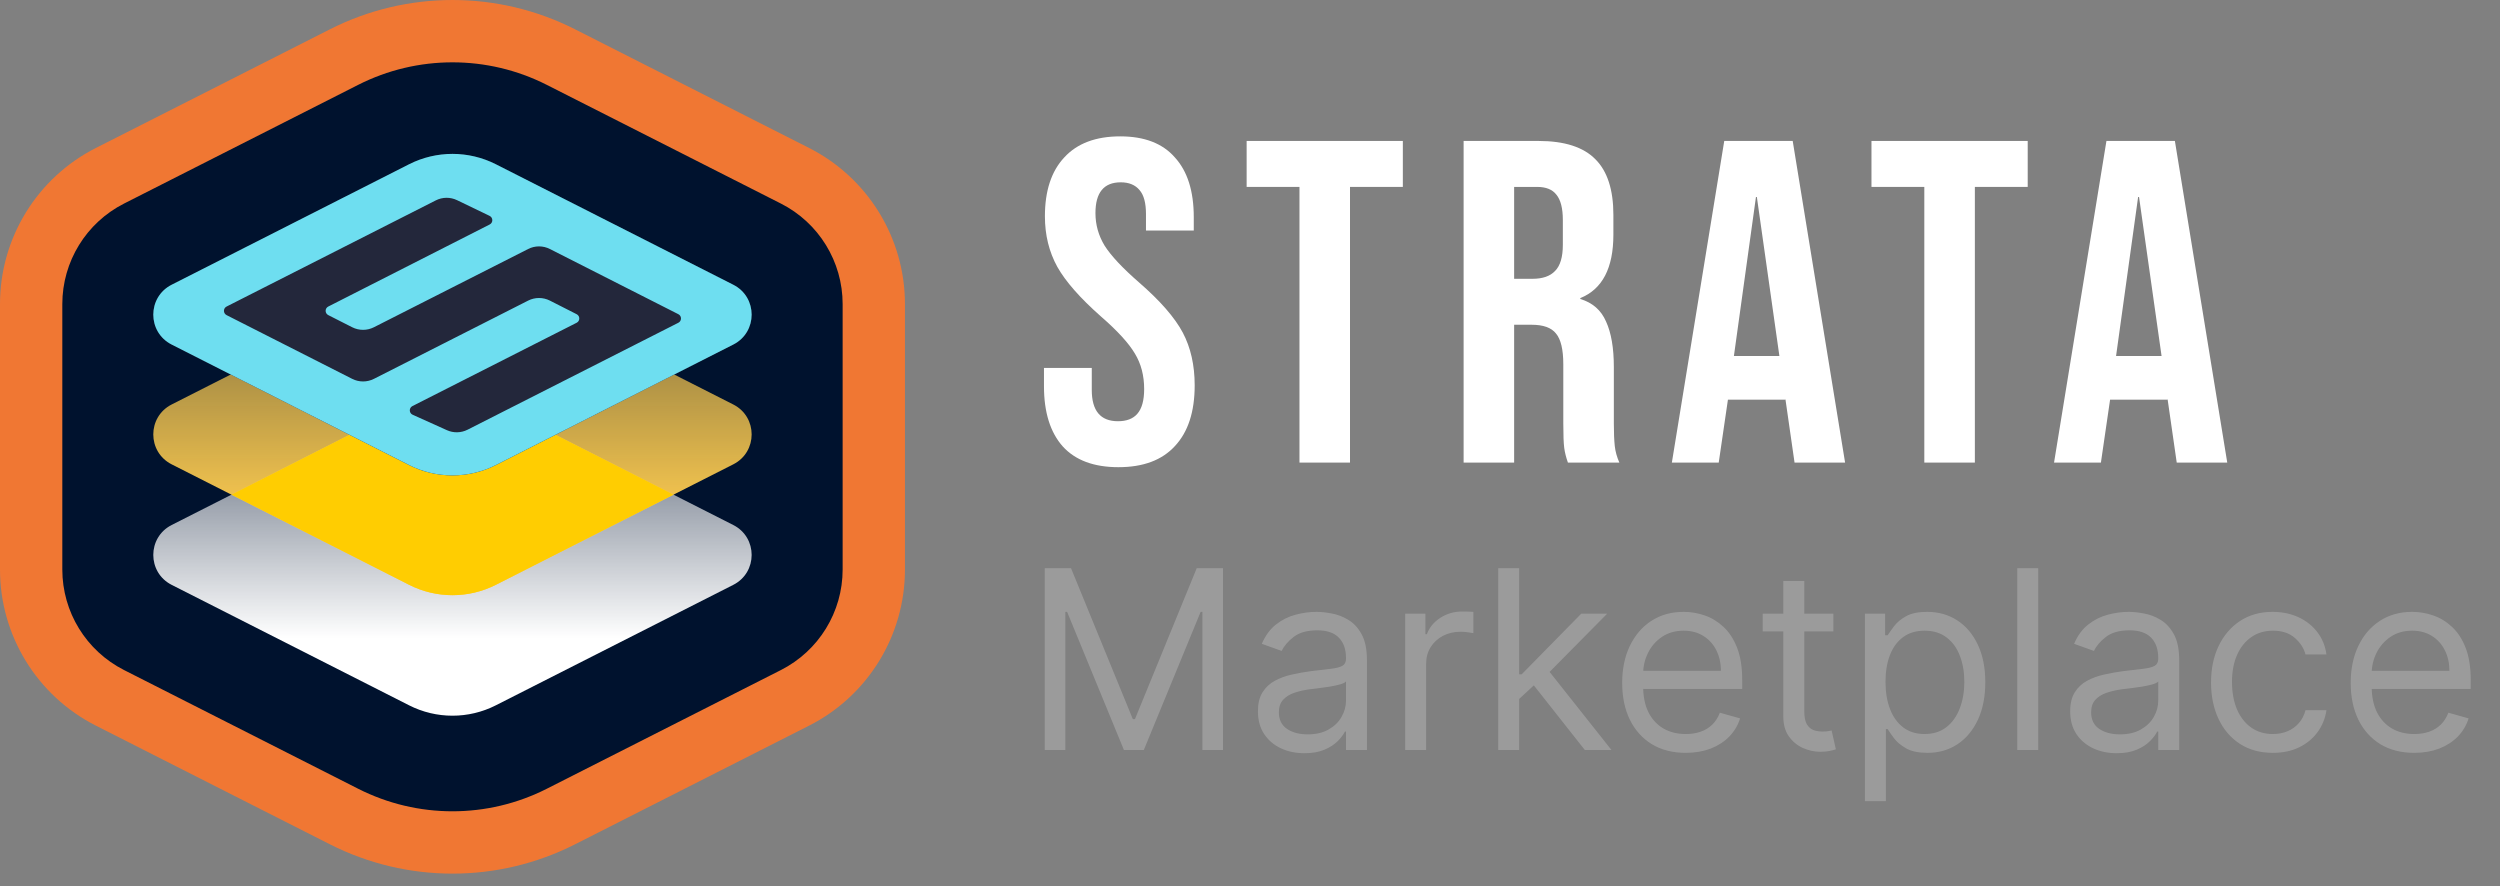 <svg width="110" height="39" viewBox="0 0 110 39" fill="none" xmlns="http://www.w3.org/2000/svg">
<rect x="0" y="0" width="110" height="39" fill="#808080" stroke="none"/>
<path d="M45.969 25H47.125L49.844 31.641H49.938L52.656 25H53.812V33H52.906V26.922H52.828L50.328 33H49.453L46.953 26.922H46.875V33H45.969V25ZM57.395 33.141C57.015 33.141 56.67 33.069 56.36 32.926C56.05 32.78 55.804 32.57 55.622 32.297C55.44 32.021 55.349 31.688 55.349 31.297C55.349 30.953 55.416 30.674 55.552 30.461C55.687 30.245 55.868 30.076 56.095 29.953C56.321 29.831 56.571 29.74 56.845 29.68C57.121 29.617 57.398 29.568 57.677 29.531C58.041 29.484 58.337 29.449 58.563 29.426C58.793 29.4 58.959 29.357 59.063 29.297C59.17 29.237 59.224 29.133 59.224 28.984V28.953C59.224 28.568 59.118 28.268 58.907 28.055C58.699 27.841 58.383 27.734 57.958 27.734C57.518 27.734 57.173 27.831 56.923 28.023C56.673 28.216 56.497 28.422 56.395 28.641L55.52 28.328C55.677 27.963 55.885 27.68 56.145 27.477C56.408 27.271 56.695 27.128 57.005 27.047C57.317 26.963 57.625 26.922 57.927 26.922C58.12 26.922 58.341 26.945 58.591 26.992C58.843 27.037 59.087 27.129 59.321 27.27C59.558 27.41 59.755 27.622 59.911 27.906C60.067 28.19 60.145 28.57 60.145 29.047V33H59.224V32.188H59.177C59.114 32.318 59.01 32.457 58.864 32.605C58.718 32.754 58.524 32.88 58.282 32.984C58.04 33.089 57.745 33.141 57.395 33.141ZM57.536 32.312C57.901 32.312 58.208 32.241 58.458 32.098C58.711 31.954 58.901 31.77 59.028 31.543C59.158 31.316 59.224 31.078 59.224 30.828V29.984C59.185 30.031 59.099 30.074 58.966 30.113C58.836 30.15 58.685 30.182 58.513 30.211C58.343 30.237 58.178 30.26 58.017 30.281C57.858 30.299 57.729 30.315 57.63 30.328C57.39 30.359 57.166 30.41 56.958 30.48C56.752 30.548 56.586 30.651 56.458 30.789C56.333 30.924 56.27 31.109 56.27 31.344C56.27 31.664 56.389 31.906 56.626 32.07C56.866 32.232 57.169 32.312 57.536 32.312ZM61.828 33V27H62.719V27.906H62.781C62.891 27.609 63.089 27.369 63.375 27.184C63.661 26.999 63.984 26.906 64.344 26.906C64.412 26.906 64.496 26.908 64.598 26.91C64.699 26.913 64.776 26.917 64.828 26.922V27.859C64.797 27.852 64.725 27.84 64.613 27.824C64.504 27.806 64.388 27.797 64.266 27.797C63.974 27.797 63.714 27.858 63.484 27.98C63.258 28.1 63.078 28.267 62.945 28.48C62.815 28.691 62.75 28.932 62.75 29.203V33H61.828ZM66.78 30.812L66.765 29.672H66.952L69.577 27H70.718L67.921 29.828H67.843L66.78 30.812ZM65.921 33V25H66.843V33H65.921ZM69.733 33L67.39 30.031L68.046 29.391L70.905 33H69.733ZM74.173 33.125C73.595 33.125 73.096 32.997 72.677 32.742C72.26 32.484 71.939 32.125 71.712 31.664C71.488 31.201 71.376 30.662 71.376 30.047C71.376 29.432 71.488 28.891 71.712 28.422C71.939 27.951 72.254 27.583 72.657 27.32C73.064 27.055 73.537 26.922 74.079 26.922C74.392 26.922 74.7 26.974 75.005 27.078C75.31 27.182 75.587 27.352 75.837 27.586C76.087 27.818 76.286 28.125 76.435 28.508C76.583 28.891 76.657 29.362 76.657 29.922V30.312H72.032V29.516H75.72C75.72 29.177 75.652 28.875 75.517 28.609C75.384 28.344 75.194 28.134 74.946 27.98C74.701 27.827 74.412 27.75 74.079 27.75C73.712 27.75 73.394 27.841 73.126 28.023C72.86 28.203 72.656 28.438 72.513 28.727C72.37 29.016 72.298 29.326 72.298 29.656V30.188C72.298 30.641 72.376 31.025 72.532 31.34C72.691 31.652 72.911 31.891 73.192 32.055C73.474 32.216 73.8 32.297 74.173 32.297C74.415 32.297 74.634 32.263 74.829 32.195C75.027 32.125 75.198 32.021 75.341 31.883C75.484 31.742 75.595 31.568 75.673 31.359L76.564 31.609C76.47 31.912 76.312 32.177 76.091 32.406C75.87 32.633 75.596 32.81 75.27 32.938C74.945 33.062 74.579 33.125 74.173 33.125ZM80.669 27V27.781H77.56V27H80.669ZM78.466 25.562H79.388V31.281C79.388 31.542 79.425 31.737 79.501 31.867C79.579 31.995 79.678 32.081 79.798 32.125C79.92 32.167 80.049 32.188 80.185 32.188C80.286 32.188 80.37 32.182 80.435 32.172C80.5 32.159 80.552 32.148 80.591 32.141L80.778 32.969C80.716 32.992 80.629 33.016 80.517 33.039C80.405 33.065 80.263 33.078 80.091 33.078C79.83 33.078 79.575 33.022 79.325 32.91C79.078 32.798 78.872 32.628 78.708 32.398C78.546 32.169 78.466 31.88 78.466 31.531V25.562ZM82.056 35.25V27H82.946V27.953H83.056C83.123 27.849 83.217 27.716 83.337 27.555C83.459 27.391 83.634 27.245 83.86 27.117C84.09 26.987 84.399 26.922 84.79 26.922C85.295 26.922 85.741 27.048 86.126 27.301C86.511 27.553 86.812 27.912 87.028 28.375C87.245 28.838 87.353 29.385 87.353 30.016C87.353 30.651 87.245 31.202 87.028 31.668C86.812 32.132 86.513 32.491 86.13 32.746C85.747 32.999 85.306 33.125 84.806 33.125C84.42 33.125 84.112 33.061 83.88 32.934C83.648 32.803 83.47 32.656 83.345 32.492C83.22 32.325 83.123 32.188 83.056 32.078H82.978V35.25H82.056ZM82.962 30C82.962 30.453 83.028 30.853 83.161 31.199C83.294 31.543 83.488 31.812 83.743 32.008C83.998 32.2 84.311 32.297 84.681 32.297C85.066 32.297 85.388 32.195 85.645 31.992C85.906 31.787 86.101 31.51 86.231 31.164C86.364 30.815 86.431 30.427 86.431 30C86.431 29.578 86.366 29.198 86.235 28.859C86.108 28.518 85.914 28.249 85.653 28.051C85.395 27.85 85.071 27.75 84.681 27.75C84.306 27.75 83.991 27.845 83.735 28.035C83.48 28.223 83.287 28.486 83.157 28.824C83.027 29.16 82.962 29.552 82.962 30ZM89.681 25V33H88.759V25H89.681ZM93.135 33.141C92.755 33.141 92.409 33.069 92.1 32.926C91.79 32.78 91.544 32.57 91.361 32.297C91.179 32.021 91.088 31.688 91.088 31.297C91.088 30.953 91.156 30.674 91.291 30.461C91.426 30.245 91.607 30.076 91.834 29.953C92.061 29.831 92.311 29.74 92.584 29.68C92.86 29.617 93.137 29.568 93.416 29.531C93.781 29.484 94.076 29.449 94.303 29.426C94.532 29.4 94.699 29.357 94.803 29.297C94.909 29.237 94.963 29.133 94.963 28.984V28.953C94.963 28.568 94.857 28.268 94.647 28.055C94.438 27.841 94.122 27.734 93.697 27.734C93.257 27.734 92.912 27.831 92.662 28.023C92.412 28.216 92.236 28.422 92.135 28.641L91.26 28.328C91.416 27.963 91.624 27.68 91.885 27.477C92.148 27.271 92.434 27.128 92.744 27.047C93.057 26.963 93.364 26.922 93.666 26.922C93.859 26.922 94.08 26.945 94.33 26.992C94.583 27.037 94.826 27.129 95.061 27.27C95.297 27.41 95.494 27.622 95.65 27.906C95.807 28.19 95.885 28.57 95.885 29.047V33H94.963V32.188H94.916C94.853 32.318 94.749 32.457 94.603 32.605C94.458 32.754 94.264 32.88 94.022 32.984C93.779 33.089 93.484 33.141 93.135 33.141ZM93.275 32.312C93.64 32.312 93.947 32.241 94.197 32.098C94.45 31.954 94.64 31.77 94.768 31.543C94.898 31.316 94.963 31.078 94.963 30.828V29.984C94.924 30.031 94.838 30.074 94.705 30.113C94.575 30.15 94.424 30.182 94.252 30.211C94.083 30.237 93.917 30.26 93.756 30.281C93.597 30.299 93.468 30.315 93.369 30.328C93.13 30.359 92.906 30.41 92.697 30.48C92.492 30.548 92.325 30.651 92.197 30.789C92.072 30.924 92.01 31.109 92.01 31.344C92.01 31.664 92.128 31.906 92.365 32.07C92.605 32.232 92.908 32.312 93.275 32.312ZM100.005 33.125C99.442 33.125 98.958 32.992 98.552 32.727C98.145 32.461 97.833 32.095 97.614 31.629C97.395 31.163 97.286 30.63 97.286 30.031C97.286 29.422 97.398 28.884 97.622 28.418C97.849 27.949 98.164 27.583 98.567 27.32C98.974 27.055 99.448 26.922 99.989 26.922C100.411 26.922 100.791 27 101.13 27.156C101.468 27.312 101.746 27.531 101.962 27.812C102.178 28.094 102.312 28.422 102.364 28.797H101.442C101.372 28.523 101.216 28.281 100.974 28.07C100.734 27.857 100.411 27.75 100.005 27.75C99.645 27.75 99.33 27.844 99.06 28.031C98.791 28.216 98.582 28.478 98.431 28.816C98.282 29.152 98.208 29.547 98.208 30C98.208 30.463 98.281 30.867 98.427 31.211C98.575 31.555 98.784 31.822 99.052 32.012C99.323 32.202 99.64 32.297 100.005 32.297C100.244 32.297 100.462 32.255 100.657 32.172C100.853 32.089 101.018 31.969 101.153 31.812C101.289 31.656 101.385 31.469 101.442 31.25H102.364C102.312 31.604 102.183 31.923 101.978 32.207C101.774 32.488 101.505 32.712 101.169 32.879C100.836 33.043 100.448 33.125 100.005 33.125ZM106.228 33.125C105.649 33.125 105.151 32.997 104.731 32.742C104.315 32.484 103.993 32.125 103.767 31.664C103.543 31.201 103.431 30.662 103.431 30.047C103.431 29.432 103.543 28.891 103.767 28.422C103.993 27.951 104.308 27.583 104.712 27.32C105.118 27.055 105.592 26.922 106.134 26.922C106.446 26.922 106.755 26.974 107.06 27.078C107.364 27.182 107.642 27.352 107.892 27.586C108.142 27.818 108.341 28.125 108.489 28.508C108.638 28.891 108.712 29.362 108.712 29.922V30.312H104.087V29.516H107.774C107.774 29.177 107.707 28.875 107.571 28.609C107.438 28.344 107.248 28.134 107.001 27.98C106.756 27.827 106.467 27.75 106.134 27.75C105.767 27.75 105.449 27.841 105.181 28.023C104.915 28.203 104.711 28.438 104.567 28.727C104.424 29.016 104.353 29.326 104.353 29.656V30.188C104.353 30.641 104.431 31.025 104.587 31.34C104.746 31.652 104.966 31.891 105.247 32.055C105.528 32.216 105.855 32.297 106.228 32.297C106.47 32.297 106.688 32.263 106.884 32.195C107.082 32.125 107.252 32.021 107.396 31.883C107.539 31.742 107.649 31.568 107.728 31.359L108.618 31.609C108.524 31.912 108.367 32.177 108.146 32.406C107.924 32.633 107.651 32.81 107.325 32.938C107 33.062 106.634 33.125 106.228 33.125Z" fill="#9B9B9B"/>
<path d="M14.687 1.931C17.969 0.266 21.849 0.266 25.131 1.931L35.112 6.991C37.619 8.262 39.199 10.834 39.199 13.645V24.963C39.199 27.774 37.619 30.347 35.112 31.618L25.131 36.678C21.849 38.342 17.969 38.342 14.687 36.678L4.706 31.618C2.199 30.346 0.619 27.774 0.619 24.963V13.645C0.619 10.834 2.199 8.262 4.706 6.991L14.687 1.931Z" fill="#00122E"/>
<path fill-rule="evenodd" clip-rule="evenodd" d="M14.519 1.288C17.907 -0.429 21.911 -0.429 25.299 1.288L35.6 6.511C38.188 7.823 39.818 10.478 39.818 13.379V25.06C39.818 27.961 38.188 30.616 35.6 31.928L25.299 37.151C21.911 38.869 17.907 38.869 14.519 37.151L4.218 31.928C1.631 30.616 0 27.961 0 25.06V13.379C0 10.478 1.631 7.823 4.218 6.511L14.519 1.288ZM24.059 3.734C21.45 2.412 18.368 2.412 15.759 3.734L5.458 8.957C3.792 9.802 2.742 11.511 2.742 13.379V25.06C2.742 26.928 3.792 28.637 5.458 29.482L15.759 34.705C18.368 36.028 21.45 36.028 24.059 34.705L34.36 29.482C36.026 28.637 37.076 26.928 37.076 25.06V13.379C37.076 11.511 36.026 9.802 34.36 8.957L24.059 3.734Z" fill="url(#paint0_linear_2618_57356)"/>
<path d="M7.553 25.734C6.475 25.187 6.475 23.647 7.553 23.1L18 17.8C19.199 17.191 20.618 17.191 21.817 17.8L32.264 23.1C33.342 23.647 33.342 25.187 32.264 25.734L21.817 31.034C20.618 31.643 19.199 31.643 18 31.034L7.553 25.734Z" fill="url(#paint1_linear_2618_57356)"/>
<path d="M7.553 20.431C6.475 19.884 6.475 18.344 7.553 17.797L18 12.497C19.199 11.888 20.618 11.888 21.817 12.497L32.264 17.797C33.342 18.344 33.342 19.884 32.264 20.431L21.817 25.731C20.618 26.34 19.199 26.34 18 25.731L7.553 20.431Z" fill="url(#paint2_linear_2618_57356)"/>
<path fill-rule="evenodd" clip-rule="evenodd" d="M29.635 21.765L21.818 25.731C20.619 26.34 19.2 26.34 18 25.731L10.184 21.765L18 17.8C19.2 17.191 20.619 17.191 21.818 17.8L29.635 21.765Z" fill="#FFCD01"/>
<path d="M7.553 15.162C6.475 14.614 6.475 13.075 7.553 12.528L17.999 7.227C19.199 6.619 20.618 6.619 21.817 7.227L32.264 12.528C33.342 13.075 33.342 14.614 32.264 15.162L21.817 20.462C20.618 21.07 19.199 21.07 17.999 20.462L7.553 15.162Z" fill="#23273B"/>
<path fill-rule="evenodd" clip-rule="evenodd" d="M7.553 12.528L18 7.227C19.199 6.619 20.618 6.619 21.817 7.227L32.264 12.528C33.342 13.075 33.342 14.614 32.264 15.161L21.817 20.462C20.618 21.07 19.199 21.07 18 20.462L7.553 15.161C6.475 14.614 6.475 13.075 7.553 12.528ZM25.373 13.825L24.194 13.226C23.894 13.074 23.539 13.074 23.239 13.226L16.452 16.67C16.152 16.822 15.797 16.822 15.497 16.67L9.969 13.865C9.815 13.786 9.815 13.566 9.969 13.488L19.175 8.817C19.469 8.668 19.815 8.665 20.111 8.808L21.543 9.499C21.7 9.575 21.702 9.798 21.547 9.877L14.443 13.488C14.289 13.566 14.289 13.786 14.443 13.864L15.497 14.399C15.797 14.551 16.152 14.551 16.452 14.399L23.239 10.956C23.539 10.803 23.894 10.803 24.194 10.956L29.848 13.825C30.002 13.903 30.002 14.123 29.848 14.201L20.573 18.907C20.288 19.051 19.953 19.059 19.662 18.927L18.155 18.248C17.994 18.175 17.989 17.948 18.147 17.867L25.373 14.201C25.527 14.123 25.527 13.903 25.373 13.825Z" fill="#6EDEF0"/>
<path d="M49.211 20.556C48.132 20.556 47.317 20.252 46.764 19.646C46.212 19.026 45.935 18.143 45.935 16.998V16.189H48.038V17.159C48.038 18.076 48.422 18.534 49.19 18.534C49.568 18.534 49.851 18.426 50.039 18.211C50.242 17.981 50.343 17.617 50.343 17.119C50.343 16.526 50.208 16.007 49.938 15.562C49.669 15.104 49.17 14.558 48.442 13.925C47.526 13.116 46.886 12.388 46.522 11.741C46.158 11.081 45.976 10.34 45.976 9.518C45.976 8.399 46.259 7.536 46.825 6.93C47.391 6.31 48.213 6 49.291 6C50.356 6 51.158 6.31 51.697 6.93C52.25 7.536 52.526 8.412 52.526 9.558V10.144H50.423V9.417C50.423 8.931 50.329 8.581 50.141 8.365C49.952 8.136 49.675 8.022 49.312 8.022C48.57 8.022 48.2 8.473 48.2 9.376C48.2 9.888 48.334 10.367 48.604 10.811C48.887 11.256 49.392 11.795 50.12 12.429C51.05 13.237 51.69 13.972 52.041 14.632C52.391 15.293 52.566 16.068 52.566 16.957C52.566 18.116 52.277 19.006 51.697 19.626C51.131 20.246 50.302 20.556 49.211 20.556Z" fill="white"/>
<path d="M57.177 8.224H54.852V6.202H61.725V8.224H59.4V20.354H57.177V8.224Z" fill="white"/>
<path d="M64.399 6.202H67.694C68.839 6.202 69.675 6.472 70.201 7.011C70.726 7.536 70.989 8.352 70.989 9.457V10.326C70.989 11.795 70.504 12.725 69.534 13.116V13.156C70.073 13.318 70.45 13.648 70.666 14.147C70.895 14.646 71.009 15.313 71.009 16.148V18.635C71.009 19.039 71.023 19.37 71.05 19.626C71.077 19.868 71.144 20.111 71.252 20.354H68.988C68.907 20.124 68.853 19.909 68.826 19.707C68.799 19.504 68.785 19.14 68.785 18.615V16.027C68.785 15.38 68.678 14.929 68.462 14.673C68.26 14.417 67.903 14.289 67.391 14.289H66.622V20.354H64.399V6.202ZM67.431 12.267C67.876 12.267 68.206 12.152 68.422 11.923C68.651 11.694 68.765 11.31 68.765 10.771V9.679C68.765 9.167 68.671 8.797 68.482 8.567C68.307 8.338 68.024 8.224 67.633 8.224H66.622V12.267H67.431Z" fill="white"/>
<path d="M75.867 6.202H78.879L81.184 20.354H78.96L78.556 17.543V17.584H76.029L75.624 20.354H73.562L75.867 6.202ZM78.293 15.663L77.302 8.669H77.262L76.292 15.663H78.293Z" fill="white"/>
<path d="M84.67 8.224H82.345V6.202H89.219V8.224H86.894V20.354H84.67V8.224Z" fill="white"/>
<path d="M92.683 6.202H95.695L97.999 20.354H95.776L95.371 17.543V17.584H92.844L92.44 20.354H90.378L92.683 6.202ZM95.109 15.663L94.118 8.669H94.077L93.107 15.663H95.109Z" fill="white"/>
<defs>
<linearGradient id="paint0_linear_2618_57356" x1="16.414" y1="2.27428e-07" x2="33.859" y2="35.189" gradientUnits="userSpaceOnUse">
<stop stop-color="#F07733"/>
<stop offset="1" stop-color="#F07733"/>
</linearGradient>
<linearGradient id="paint1_linear_2618_57356" x1="19.909" y1="21.559" x2="19.909" y2="28.093" gradientUnits="userSpaceOnUse">
<stop stop-color="white" stop-opacity="0.58"/>
<stop offset="1" stop-color="white"/>
</linearGradient>
<linearGradient id="paint2_linear_2618_57356" x1="19.909" y1="14.101" x2="19.909" y2="23.022" gradientUnits="userSpaceOnUse">
<stop stop-color="#FECC50" stop-opacity="0.57"/>
<stop offset="1" stop-color="#FECC50"/>
</linearGradient>
</defs>
</svg>
